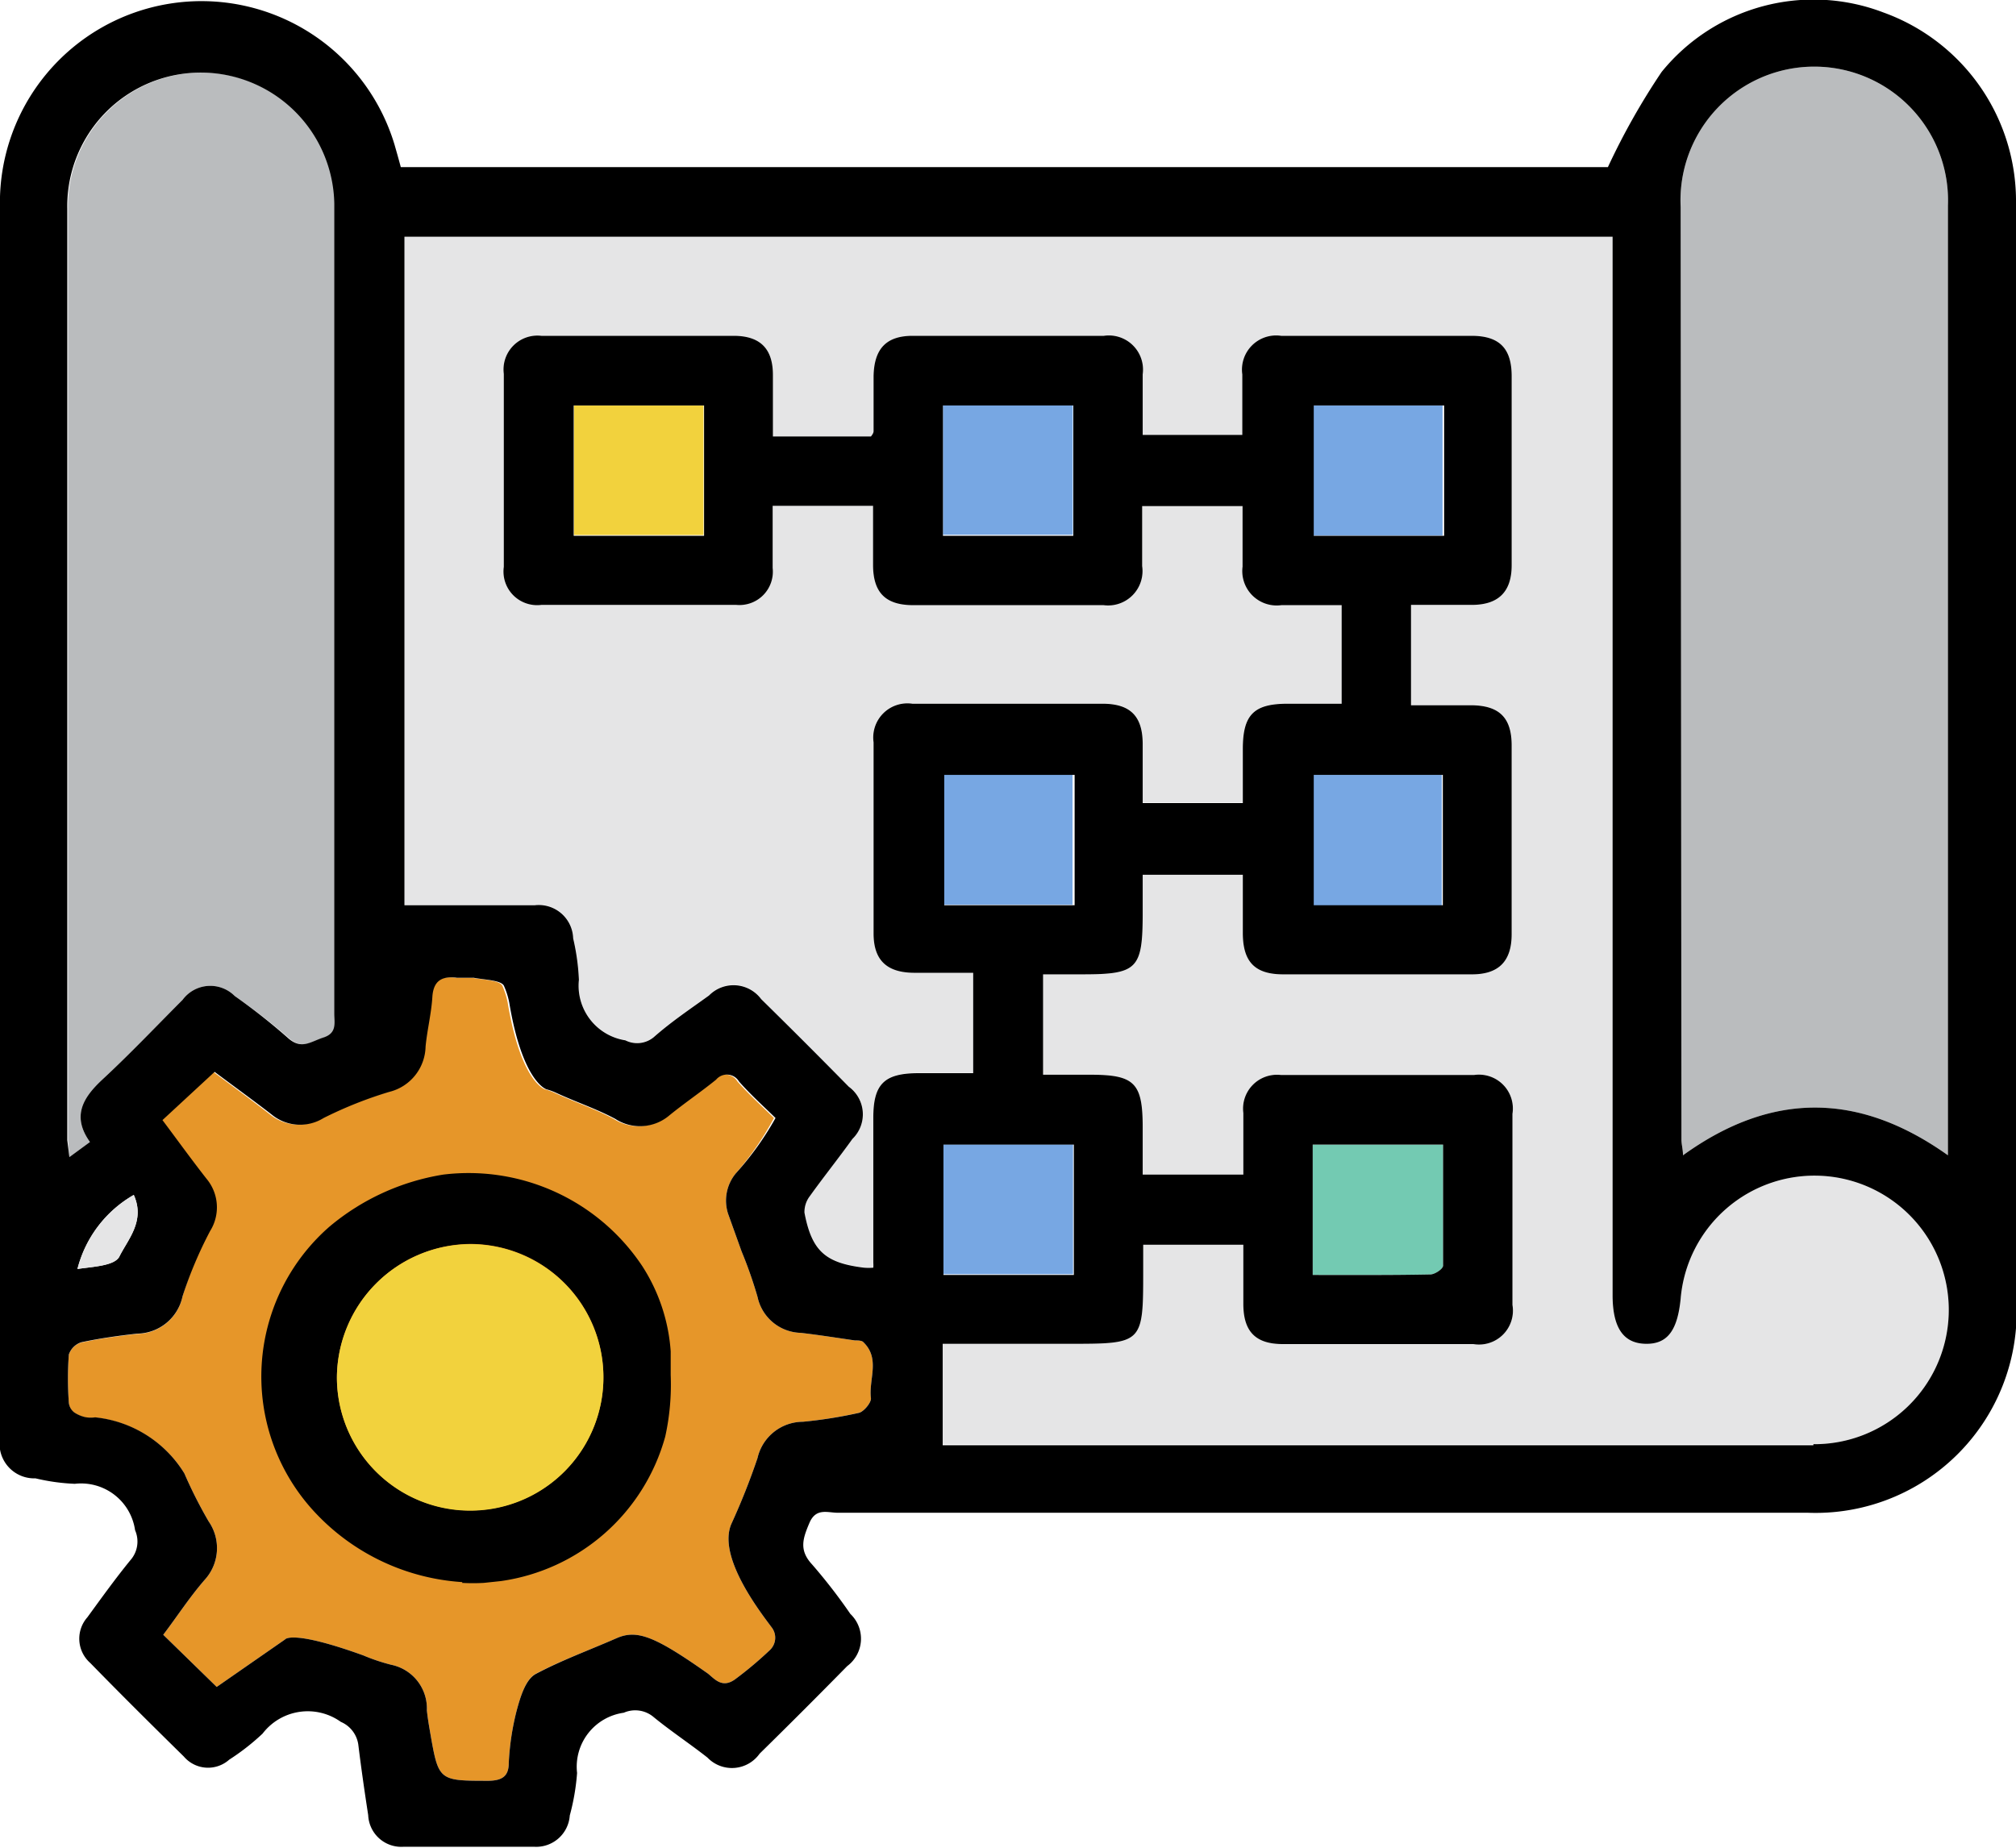 <svg xmlns="http://www.w3.org/2000/svg" viewBox="0 0 77.31 70.87"><defs><style>.cls-1{fill:#babcbe;}.cls-2{fill:#e69629;}.cls-3{fill:#e5e5e6;}.cls-4{fill:#77a7e3;}.cls-5{fill:#73cab2;}.cls-6{fill:#f2d23d;}</style></defs><g id="Capa_2" data-name="Capa 2"><g id="Capa_1-2" data-name="Capa 1"><path class="cls-1" d="M64.45,7.94A5.13,5.13,0,1,1,74.7,7.88q0,18,0,35.91c0,.15,0,.3,0,.52-3.4-2.42-6.75-2.46-10.16,0,0-.22-.06-.42-.06-.61Z"/><path class="cls-1" d="M2.61,43.73V8a5.12,5.12,0,1,1,10.24-.19c0,4.24,0,8.48,0,12.72V38.88c0,.35.11.74-.41.91s-.86.49-1.39,0A24,24,0,0,0,9,38.2a1.32,1.32,0,0,0-2,.15c-1,1-2,2.06-3.08,3.06-.75.7-1.17,1.41-.47,2.39l-.79.58Z"/><path class="cls-2" d="M33.4,53.64c0,.17-.28.51-.48.55a17.16,17.16,0,0,1-2.13.34,1.79,1.79,0,0,0-1.74,1.39,26.19,26.19,0,0,1-1,2.52c-.56,1.27,1.13,3.42,1.56,4a.65.65,0,0,1-.09.85,14.4,14.4,0,0,1-1.32,1.11c-.5.37-.79,0-1.05-.21-2-1.41-2.7-1.7-3.48-1.37-1.12.49-2.13.85-3.13,1.38-.39.21-.59.9-.73,1.42a10,10,0,0,0-.3,2c0,.51-.26.67-.77.68-1.92,0-1.92,0-2.24-1.83-.05-.29-.1-.58-.13-.87A1.71,1.71,0,0,0,15,63.85a7.48,7.48,0,0,1-1.07-.36c-2.77-1-3-.61-3-.61L8.31,64.7l-2.05-2c.54-.71,1-1.43,1.6-2.12A1.8,1.8,0,0,0,8,58.35a17.62,17.62,0,0,1-.93-1.84h0a4.57,4.57,0,0,0-3.42-2.14,1.27,1.27,0,0,1-.34,0,1.25,1.25,0,0,1-.45-.18.54.54,0,0,1-.22-.38,12.69,12.69,0,0,1,0-1.85.73.73,0,0,1,.48-.47c.71-.15,1.42-.25,2.14-.33A1.8,1.8,0,0,0,7,49.72a16.65,16.65,0,0,1,1-2.51,1.71,1.71,0,0,0-.13-2c-.58-.74-1.12-1.49-1.69-2.25l2-1.85c.68.51,1.44,1.06,2.17,1.63a1.73,1.73,0,0,0,2,.14,15.68,15.68,0,0,1,2.51-1,1.83,1.83,0,0,0,1.4-1.74c.06-.63.22-1.26.26-1.9s.38-.81.94-.74c.21,0,.44,0,.64,0,.41.08,1.08.09,1.17.32a3,3,0,0,1,.2.64c.51,3.06,1.43,3.32,1.43,3.32h0a2.28,2.28,0,0,1,.36.13c.75.35,1.54.61,2.27,1a1.74,1.74,0,0,0,2.09-.14c.58-.47,1.2-.89,1.78-1.36a.54.54,0,0,1,.88.07c.44.5.94.95,1.4,1.4A11.56,11.56,0,0,1,28.22,45h0a1.64,1.64,0,0,0-.3,1.55L28.44,48v0a16.77,16.77,0,0,1,.61,1.74,1.74,1.74,0,0,0,1.66,1.38c.69.08,1.38.19,2.06.29.11,0,.25,0,.32.05C33.78,52.1,33.3,52.91,33.4,53.64Z"/><path class="cls-3" d="M69.54,55.39H36.15V51.54H41c2.83,0,2.84,0,2.84-2.8v-1h3.85c0,.74,0,1.5,0,2.27,0,1.06.47,1.54,1.51,1.54H56.5A1.3,1.3,0,0,0,58,50.05q0-3.67,0-7.33a1.3,1.3,0,0,0-1.47-1.49q-3.7,0-7.41,0a1.3,1.3,0,0,0-1.44,1.46c0,.77,0,1.54,0,2.36H43.82V43.22c0-1.69-.32-2-2-2H40V37.37H41.5c2.12,0,2.32-.2,2.32-2.35V33.55h3.84c0,.75,0,1.49,0,2.23,0,1.11.46,1.59,1.55,1.59,2.41,0,4.83,0,7.24,0,1,0,1.52-.48,1.53-1.54V28.59c0-1.06-.48-1.52-1.52-1.54-.75,0-1.5,0-2.35,0V23.2c.8,0,1.56,0,2.33,0,1,0,1.53-.48,1.53-1.52,0-2.42,0-4.84,0-7.25,0-1.07-.47-1.54-1.51-1.55-2.44,0-4.89,0-7.33,0a1.31,1.31,0,0,0-1.49,1.48c0,.75,0,1.5,0,2.32H43.82c0-.78,0-1.55,0-2.32a1.31,1.31,0,0,0-1.49-1.48q-3.66,0-7.32,0c-1,0-1.49.48-1.51,1.55,0,.69,0,1.39,0,2.09,0,.05,0,.09-.1.22H29.64c0-.83,0-1.6,0-2.36,0-1-.48-1.49-1.48-1.5q-3.7,0-7.4,0a1.3,1.3,0,0,0-1.44,1.46q0,3.7,0,7.4a1.28,1.28,0,0,0,1.44,1.45c2.49,0,5,0,7.48,0a1.28,1.28,0,0,0,1.39-1.42c0-.77,0-1.55,0-2.38h3.85v2.26c0,1.06.47,1.54,1.52,1.55q3.66,0,7.32,0a1.32,1.32,0,0,0,1.48-1.5c0-.75,0-1.5,0-2.31h3.85c0,.79,0,1.56,0,2.33a1.32,1.32,0,0,0,1.49,1.48l2.18,0,.13,0v3.78H49.38c-1.3,0-1.72.42-1.72,1.74v2.06H43.82c0-.76,0-1.51,0-2.25,0-1.07-.46-1.54-1.51-1.55q-3.66,0-7.32,0a1.31,1.31,0,0,0-1.49,1.48c0,2.45,0,4.89,0,7.33,0,1,.48,1.5,1.54,1.51.75,0,1.49,0,2.28,0v3.85H35.23c-1.32,0-1.74.41-1.74,1.71,0,1.85,0,3.71,0,5.56a1.37,1.37,0,0,1,0,.19,2.16,2.16,0,0,1-.36,0c-1.48-.18-2-.64-2.28-2.11a1,1,0,0,1,.21-.64c.53-.74,1.1-1.45,1.63-2.19a1.31,1.31,0,0,0-.14-2q-1.67-1.7-3.36-3.36a1.32,1.32,0,0,0-2-.14c-.72.52-1.44,1-2.12,1.6a1,1,0,0,1-1.09.12,2.12,2.12,0,0,1-1.78-2.32,7.8,7.8,0,0,0-.22-1.59,1.32,1.32,0,0,0-1.48-1.27H15.51V9.08H61.84V49.67c0,1.25.41,1.85,1.26,1.87s1.23-.52,1.35-1.73a5.15,5.15,0,1,1,5.09,5.58Z"/><rect class="cls-4" x="36.18" y="43.89" width="4.97" height="4.98"/><path class="cls-5" d="M50.34,48.9v-5h5c0,1.56,0,3.1,0,4.64,0,.13-.32.34-.49.34C53.36,48.91,51.9,48.9,50.34,48.9Z"/><rect class="cls-4" x="36.17" y="29.7" width="4.96" height="5"/><rect class="cls-4" x="50.34" y="29.72" width="4.95" height="5.01"/><rect class="cls-4" x="50.35" y="15.55" width="4.97" height="4.99"/><rect class="cls-4" x="36.16" y="15.53" width="4.98" height="4.98"/><rect class="cls-6" x="22.01" y="15.55" width="4.97" height="4.97"/><path d="M18,47.71a5.11,5.11,0,1,1-5.08,5.1A5.16,5.16,0,0,1,18,47.71Zm-.28,13a7.61,7.61,0,0,0,.83,0l.66-.07a7.65,7.65,0,0,0,6.3-5.54,9.23,9.23,0,0,0,.21-2.36h0c0-.31,0-.61,0-.91a6.9,6.9,0,0,0-1.09-3.27A8,8,0,0,0,17,45.05a9,9,0,0,0-4.37,2,7.63,7.63,0,0,0-.51,11A8.47,8.47,0,0,0,17.73,60.68Z"/><path d="M27,15.55v5H22v-5Zm14.16,0v5h-5v-5Zm9.22,5v-5h5v5Zm0,14.17v-5h4.95v5Zm-14.17,0v-5h5v5ZM50.34,48.9v-5h5c0,1.56,0,3.1,0,4.64,0,.13-.32.34-.49.34C53.36,48.91,51.9,48.9,50.34,48.9Zm-14.16,0v-5h5v5Zm33.36,6.53H36.15V51.54H41c2.83,0,2.84,0,2.84-2.8v-1h3.84c0,.74,0,1.5,0,2.27,0,1.06.47,1.54,1.51,1.54H56.5A1.3,1.3,0,0,0,58,50.05q0-3.67,0-7.33a1.3,1.3,0,0,0-1.47-1.49q-3.7,0-7.41,0a1.3,1.3,0,0,0-1.44,1.46c0,.77,0,1.54,0,2.36H43.82V43.22c0-1.69-.32-2-2-2H40V37.37H41.5c2.12,0,2.32-.2,2.32-2.35V33.55h3.84c0,.75,0,1.49,0,2.23,0,1.11.46,1.59,1.55,1.59,2.41,0,4.83,0,7.24,0,1,0,1.52-.48,1.52-1.54,0-2.41,0-4.83,0-7.24,0-1.06-.47-1.52-1.51-1.54-.75,0-1.5,0-2.35,0V23.2c.8,0,1.56,0,2.33,0,1,0,1.53-.48,1.53-1.52q0-3.63,0-7.25c0-1.07-.47-1.54-1.51-1.55-2.44,0-4.89,0-7.33,0a1.31,1.31,0,0,0-1.49,1.48c0,.75,0,1.5,0,2.32H43.82c0-.78,0-1.55,0-2.32a1.31,1.31,0,0,0-1.49-1.48q-3.66,0-7.33,0c-1,0-1.48.48-1.5,1.55,0,.69,0,1.39,0,2.09,0,.05,0,.09-.1.22H29.64c0-.83,0-1.6,0-2.36,0-1-.48-1.49-1.48-1.5q-3.7,0-7.4,0a1.3,1.3,0,0,0-1.44,1.46q0,3.7,0,7.4a1.29,1.29,0,0,0,1.44,1.46c2.49,0,5,0,7.48,0a1.28,1.28,0,0,0,1.39-1.42c0-.77,0-1.55,0-2.38h3.85v2.26c0,1.06.47,1.54,1.51,1.55q3.68,0,7.33,0a1.32,1.32,0,0,0,1.48-1.5c0-.75,0-1.5,0-2.3h3.85c0,.78,0,1.55,0,2.32a1.32,1.32,0,0,0,1.49,1.48l2.18,0,.13,0v3.78H49.38c-1.3,0-1.72.42-1.72,1.74v2.07H43.82c0-.77,0-1.52,0-2.26,0-1.06-.46-1.54-1.51-1.55q-3.66,0-7.32,0a1.31,1.31,0,0,0-1.49,1.48c0,2.45,0,4.89,0,7.33,0,1,.48,1.5,1.54,1.51.75,0,1.49,0,2.28,0v3.85H35.23c-1.32,0-1.74.41-1.74,1.71,0,1.85,0,3.71,0,5.56a1.37,1.37,0,0,1,0,.19,2.16,2.16,0,0,1-.36,0c-1.48-.18-2-.64-2.28-2.11a1,1,0,0,1,.21-.64c.53-.74,1.1-1.45,1.63-2.19a1.31,1.31,0,0,0-.14-2q-1.67-1.7-3.36-3.36a1.32,1.32,0,0,0-2-.14c-.72.52-1.44,1-2.12,1.6a1,1,0,0,1-1.09.12,2.12,2.12,0,0,1-1.78-2.32,8.57,8.57,0,0,0-.22-1.59,1.32,1.32,0,0,0-1.48-1.27H15.51V9.08H61.84V49.67c0,1.25.41,1.85,1.26,1.87s1.23-.52,1.35-1.73a5.15,5.15,0,1,1,5.09,5.58ZM33.4,53.64c0,.17-.28.51-.47.55a17.32,17.32,0,0,1-2.14.34,1.79,1.79,0,0,0-1.74,1.39,26.19,26.19,0,0,1-1,2.52c-.56,1.27,1.13,3.42,1.56,4a.65.65,0,0,1-.09.85,14.4,14.4,0,0,1-1.32,1.11c-.5.37-.79,0-1.05-.21-2-1.41-2.7-1.7-3.48-1.37-1.12.49-2.12.85-3.12,1.38-.4.21-.6.9-.74,1.42a10,10,0,0,0-.3,2c0,.51-.26.67-.77.68-1.92,0-1.92,0-2.24-1.83-.05-.29-.1-.58-.13-.87A1.71,1.71,0,0,0,15,63.85a7.48,7.48,0,0,1-1.07-.36c-2.77-1-3-.61-3-.61L8.31,64.7l-2.05-2c.54-.71,1-1.43,1.6-2.12A1.8,1.8,0,0,0,8,58.35a17.62,17.62,0,0,1-.93-1.84h0a4.56,4.56,0,0,0-3.42-2.15,1.27,1.27,0,0,1-.34,0,1.25,1.25,0,0,1-.45-.18.54.54,0,0,1-.22-.38,12.69,12.69,0,0,1,0-1.85.75.75,0,0,1,.48-.47c.71-.15,1.42-.25,2.14-.33A1.8,1.8,0,0,0,7,49.72a15.73,15.73,0,0,1,1.06-2.51,1.71,1.71,0,0,0-.14-2c-.58-.74-1.12-1.49-1.69-2.25l2-1.85c.68.51,1.44,1.06,2.18,1.63a1.71,1.71,0,0,0,2,.14,15.68,15.68,0,0,1,2.51-1,1.83,1.83,0,0,0,1.4-1.74c.06-.63.22-1.26.26-1.9s.38-.81.94-.74c.21,0,.44,0,.64,0,.41.08,1.08.09,1.17.32a3,3,0,0,1,.2.64c.51,3.06,1.43,3.32,1.43,3.32h0a2.28,2.28,0,0,1,.36.13c.75.35,1.54.61,2.27,1a1.74,1.74,0,0,0,2.09-.14c.58-.47,1.2-.89,1.78-1.36a.54.54,0,0,1,.88.07c.44.5.94.95,1.4,1.4A11.56,11.56,0,0,1,28.22,45h0a1.64,1.64,0,0,0-.3,1.55L28.44,48v0a16.77,16.77,0,0,1,.61,1.74,1.74,1.74,0,0,0,1.66,1.38c.69.08,1.38.19,2.07.29.1,0,.24,0,.31.05C33.78,52.1,33.3,52.91,33.4,53.64ZM4.58,48.19c-.18.36-1,.39-1.61.48a4.58,4.58,0,0,1,2.16-2.84C5.58,46.83,4.9,47.54,4.58,48.19Zm-2-4.46V8a5.12,5.12,0,1,1,10.24-.19c0,4.24,0,8.48,0,12.72V38.88c0,.35.11.74-.41.91s-.86.49-1.39,0A24,24,0,0,0,9,38.2a1.32,1.32,0,0,0-2,.15c-1,1-2,2.06-3.08,3.06-.75.7-1.17,1.41-.47,2.39l-.79.58ZM64.45,7.94A5.13,5.13,0,1,1,74.7,7.88q0,18,0,35.91c0,.15,0,.3,0,.52-3.4-2.42-6.75-2.46-10.16,0,0-.22-.06-.42-.06-.61ZM77.31,42.51q0-17.35,0-34.7A7.69,7.69,0,0,0,72.23.48a7.5,7.5,0,0,0-8.51,2.28,26.65,26.65,0,0,0-2.06,3.65H15.37c-.08-.3-.16-.58-.24-.86A7.73,7.73,0,0,0,0,8Q0,27.73,0,47.5q0,3.82,0,7.65A1.33,1.33,0,0,0,1.36,56.7a7.84,7.84,0,0,0,1.51.21,2.09,2.09,0,0,1,2.31,1.78A1.08,1.08,0,0,1,5,59.84c-.58.71-1.11,1.45-1.65,2.19a1.24,1.24,0,0,0,.11,1.75c1.18,1.21,2.38,2.4,3.59,3.59a1.22,1.22,0,0,0,1.74.12,8.79,8.79,0,0,0,1.28-1,2.18,2.18,0,0,1,3-.45,1.12,1.12,0,0,1,.67.87c.11.9.24,1.8.38,2.71a1.27,1.27,0,0,0,1.36,1.21c1.66,0,3.32,0,5,0a1.29,1.29,0,0,0,1.37-1.2A8.61,8.61,0,0,0,22.13,68a2.09,2.09,0,0,1,1.79-2.31,1.09,1.09,0,0,1,1.15.17c.66.54,1.36,1,2.06,1.55a1.3,1.3,0,0,0,2-.15q1.69-1.66,3.36-3.36a1.31,1.31,0,0,0,.12-2A21.09,21.09,0,0,0,31.14,60c-.51-.55-.35-1-.1-1.59s.7-.39,1.09-.39h37.2a7.71,7.71,0,0,0,8-8C77.31,47.5,77.31,45,77.31,42.51Z"/><path class="cls-6" d="M18,47.72a5.11,5.11,0,1,1-5.08,5.09A5.14,5.14,0,0,1,18,47.72Z"/><path class="cls-3" d="M4.58,48.19c-.18.36-1,.39-1.61.48a4.58,4.58,0,0,1,2.16-2.84C5.58,46.83,4.9,47.54,4.58,48.19Z"/></g></g></svg>